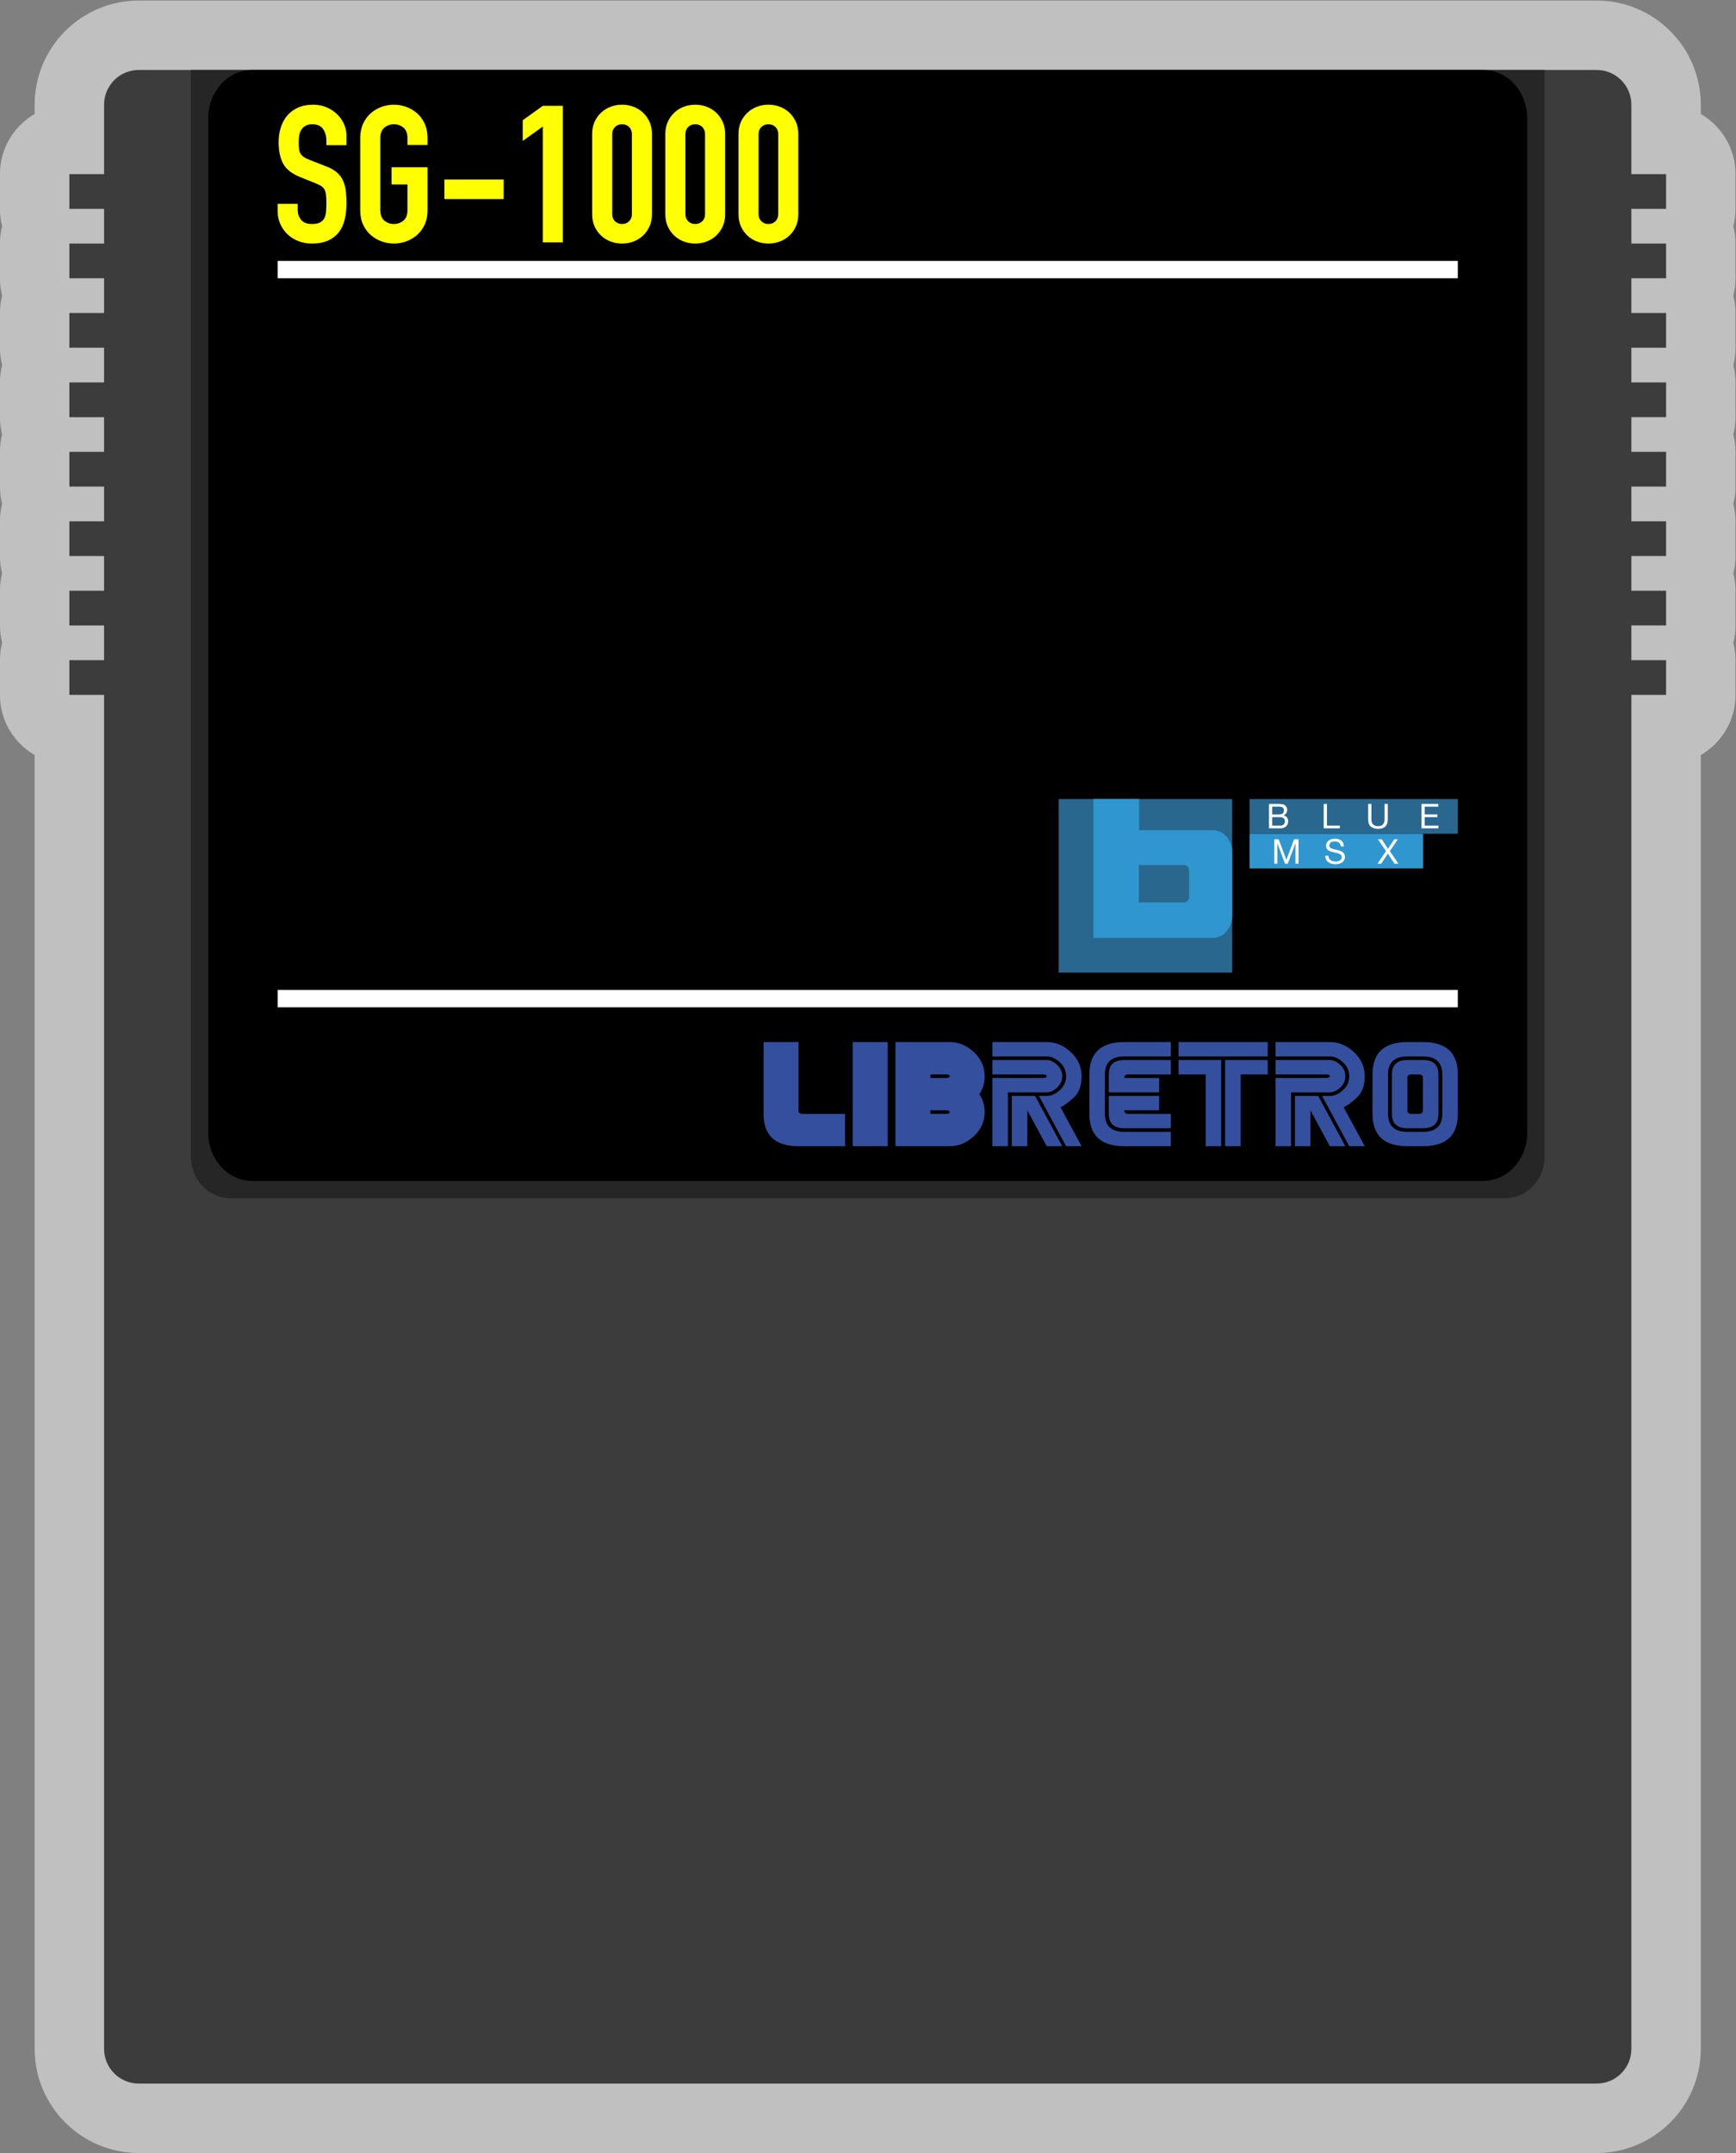 <?xml version="1.0" encoding="UTF-8" standalone="no"?>
<svg
   xmlns:dc="http://purl.org/dc/elements/1.1/"
   xmlns:cc="http://creativecommons.org/ns#"
   xmlns:rdf="http://www.w3.org/1999/02/22-rdf-syntax-ns#"
   xmlns:svg="http://www.w3.org/2000/svg"
   xmlns="http://www.w3.org/2000/svg"
   viewBox="0 0 266.667 330.667"
   height="330.667"
   width="266.667"
   xml:space="preserve"
   id="svg2"
   version="1.1"><rect x="0" y="0" width="266.667" height="330.667" fill="#808080" stroke="none"/><defs
     id="defs6"><clipPath
       id="clipPath18"
       clipPathUnits="userSpaceOnUse"><path
         id="path16"
         d="M 0,256 H 256 V 0 H 0 Z" /></clipPath><clipPath
       id="clipPath26"
       clipPathUnits="userSpaceOnUse"><path
         id="path24"
         d="M 28,252 H 228 V 4 H 28 Z" /></clipPath></defs><g
     transform="matrix(1.333,0,0,-1.333,-37.333,336)"
     id="g10"><g
       id="g12"><g
         clip-path="url(#clipPath18)"
         id="g14"><g
           id="g20"><g
             id="g22" /><g
             id="g34"><g
               style="opacity:0.5"
               id="g32"
               clip-path="url(#clipPath26)"><g
                 id="g30"
                 transform="translate(212,252)"><path
                   id="path28"
                   style="fill:#ffffff;fill-opacity:1;fill-rule:nonzero;stroke:none"
                   d="m 0,0 h -168 c -6.617,0 -12,-5.383 -12,-12 v -1.07 c -2.391,-1.383 -4,-3.969 -4,-6.93 v -4 c 0,-0.691 0.087,-1.361 0.252,-2 -0.165,-0.639 -0.252,-1.309 -0.252,-2 v -4 c 0,-0.691 0.087,-1.361 0.252,-2 -0.165,-0.639 -0.252,-1.309 -0.252,-2 v -4 c 0,-0.691 0.087,-1.361 0.252,-2 -0.165,-0.639 -0.252,-1.309 -0.252,-2 v -4 c 0,-0.691 0.087,-1.361 0.252,-2 -0.165,-0.639 -0.252,-1.309 -0.252,-2 v -4 c 0,-0.691 0.087,-1.361 0.252,-2 -0.165,-0.639 -0.252,-1.309 -0.252,-2 v -4 c 0,-0.691 0.087,-1.361 0.252,-2 -0.165,-0.639 -0.252,-1.309 -0.252,-2 v -4 c 0,-0.691 0.087,-1.361 0.252,-2 -0.165,-0.639 -0.252,-1.309 -0.252,-2 v -4 c 0,-2.961 1.609,-5.547 4,-6.93 V -236 c 0,-6.617 5.383,-12 12,-12 H 0 c 6.617,0 12,5.383 12,12 v 149.07 c 2.391,1.383 4,3.969 4,6.93 v 4 c 0,0.691 -0.087,1.361 -0.252,2 0.165,0.639 0.252,1.309 0.252,2 v 4 c 0,0.691 -0.087,1.361 -0.252,2 0.165,0.639 0.252,1.309 0.252,2 v 4 c 0,0.691 -0.087,1.361 -0.252,2 0.165,0.639 0.252,1.309 0.252,2 v 4 c 0,0.691 -0.087,1.361 -0.252,2 0.165,0.639 0.252,1.309 0.252,2 v 4 c 0,0.691 -0.087,1.361 -0.252,2 0.165,0.639 0.252,1.309 0.252,2 v 4 c 0,0.691 -0.087,1.361 -0.252,2 0.165,0.639 0.252,1.309 0.252,2 v 4 c 0,0.691 -0.087,1.361 -0.252,2 0.165,0.639 0.252,1.309 0.252,2 v 4 c 0,2.961 -1.609,5.547 -4,6.93 V -12 C 12,-5.383 6.617,0 0,0" /></g></g></g></g><g
           transform="translate(220,228)"
           id="g36"><path
             id="path38"
             style="fill:#3c3c3c;fill-opacity:1;fill-rule:nonzero;stroke:none"
             d="m 0,0 v 4 h -4 v 8 c 0,2.209 -1.791,4 -4,4 h -168 c -2.209,0 -4,-1.791 -4,-4 V 4 h -4 V 0 h 4 v -4 h -4 v -4 h 4 v -4 h -4 v -4 h 4 v -4 h -4 v -4 h 4 v -4 h -4 v -4 h 4 v -4 h -4 v -4 h 4 v -4 h -4 v -4 h 4 v -4 h -4 v -4 h 4 v -156 c 0,-2.209 1.791,-4 4,-4 H -8 c 2.209,0 4,1.791 4,4 v 156 h 4 v 4 h -4 v 4 h 4 v 4 h -4 v 4 h 4 v 4 h -4 v 4 h 4 v 4 h -4 v 4 h 4 v 4 h -4 v 4 h 4 v 4 h -4 v 4 h 4 v 4 h -4 v 4 z" /></g><g
           transform="translate(50,244)"
           id="g40"><path
             id="path42"
             style="fill:#262626;fill-opacity:1;fill-rule:nonzero;stroke:none"
             d="M 0,0 V -125.185 C 0,-127.848 2.051,-130 4.588,-130 h 146.824 c 2.537,0 4.588,2.152 4.588,4.815 V 0 Z" /></g><g
           transform="translate(198.933,244)"
           id="g44"><path
             id="path46"
             style="fill:#000000;fill-opacity:1;fill-rule:nonzero;stroke:none"
             d="m 0,0 h -141.867 c -2.802,0 -5.066,-2.488 -5.066,-5.565 v -116.87 c 0,-3.077 2.264,-5.565 5.066,-5.565 H 0 c 2.802,0 5.067,2.488 5.067,5.565 V -5.565 C 5.067,-2.488 2.802,0 0,0" /></g><g
           transform="translate(60,137)"
           id="g48"><path
             id="path50"
             style="fill:#231f20;fill-opacity:1;fill-rule:nonzero;stroke:none"
             d="M 0,0 H 136" /></g><path
           id="path52"
           style="fill:#ffffff;fill-opacity:1;fill-rule:nonzero;stroke:none"
           d="M 196,136 H 60 v 2 h 136 z" /><g
           transform="translate(60,221)"
           id="g54"><path
             id="path56"
             style="fill:#231f20;fill-opacity:1;fill-rule:nonzero;stroke:none"
             d="M 0,0 H 136" /></g><path
           id="path58"
           style="fill:#ffffff;fill-opacity:1;fill-rule:nonzero;stroke:none"
           d="M 196,220 H 60 v 2 h 136 z" /><g
           transform="translate(67.934,235.337)"
           id="g60"><path
             id="path62"
             style="fill:#ffff00;fill-opacity:1;fill-rule:nonzero;stroke:none"
             d="m 0,0 h -2.312 v 0.509 c 0,0.514 -0.125,0.96 -0.375,1.336 -0.249,0.376 -0.668,0.563 -1.257,0.563 -0.318,0 -0.578,-0.058 -0.782,-0.176 C -4.931,2.113 -5.089,1.964 -5.202,1.779 -5.315,1.595 -5.395,1.381 -5.441,1.138 -5.486,0.896 -5.508,0.64 -5.508,0.376 c 0,-0.309 0.011,-0.572 0.034,-0.784 0.022,-0.214 0.079,-0.398 0.17,-0.554 0.09,-0.155 0.222,-0.29 0.396,-0.408 0.174,-0.119 0.412,-0.236 0.714,-0.353 l 1.768,-0.685 c 0.514,-0.192 0.93,-0.417 1.247,-0.674 0.318,-0.259 0.563,-0.561 0.736,-0.907 0.175,-0.347 0.292,-0.744 0.352,-1.194 C -0.03,-5.632 0,-6.143 0,-6.719 0,-7.38 -0.068,-7.995 -0.204,-8.564 c -0.136,-0.566 -0.36,-1.052 -0.669,-1.458 -0.309,-0.405 -0.722,-0.725 -1.235,-0.961 -0.514,-0.235 -1.141,-0.354 -1.882,-0.354 -0.559,0 -1.08,0.097 -1.563,0.288 -0.485,0.191 -0.9,0.453 -1.247,0.784 -0.348,0.333 -0.624,0.727 -0.828,1.183 -0.204,0.455 -0.306,0.95 -0.306,1.48 v 0.84 h 2.312 v -0.707 c 0,-0.413 0.125,-0.785 0.374,-1.116 0.25,-0.331 0.669,-0.497 1.258,-0.497 0.393,0 0.699,0.054 0.919,0.166 0.218,0.109 0.384,0.264 0.498,0.464 0.113,0.198 0.185,0.446 0.216,0.741 0.029,0.293 0.045,0.618 0.045,0.971 0,0.412 -0.016,0.751 -0.045,1.016 -0.031,0.266 -0.095,0.48 -0.193,0.642 -0.099,0.162 -0.235,0.295 -0.408,0.397 -0.174,0.103 -0.405,0.214 -0.692,0.331 l -1.654,0.664 c -0.997,0.397 -1.666,0.924 -2.006,1.581 -0.341,0.654 -0.511,1.476 -0.511,2.463 0,0.588 0.083,1.149 0.25,1.68 0.166,0.529 0.412,0.985 0.736,1.368 0.325,0.384 0.737,0.689 1.235,0.918 0.499,0.228 1.081,0.343 1.746,0.343 0.574,0 1.1,-0.104 1.576,-0.309 0.476,-0.207 0.883,-0.48 1.224,-0.818 0.34,-0.339 0.6,-0.718 0.782,-1.139 C -0.091,1.978 0,1.547 0,1.104 Z" /></g><g
           transform="translate(69.52,236.155)"
           id="g64"><path
             id="path66"
             style="fill:#ffff00;fill-opacity:1;fill-rule:nonzero;stroke:none"
             d="M 0,0 C 0,0.633 0.113,1.192 0.34,1.68 0.567,2.165 0.865,2.566 1.236,2.883 1.606,3.199 2.021,3.438 2.482,3.602 2.943,3.764 3.408,3.845 3.877,3.845 4.344,3.845 4.809,3.764 5.27,3.602 5.731,3.438 6.146,3.199 6.517,2.883 6.887,2.566 7.186,2.165 7.413,1.68 7.639,1.192 7.752,0.633 7.752,0 V -0.797 H 5.44 V 0 C 5.44,0.545 5.285,0.946 4.976,1.203 4.666,1.462 4.299,1.59 3.877,1.59 3.453,1.59 3.086,1.462 2.777,1.203 2.467,0.946 2.312,0.545 2.312,0 v -8.31 c 0,-0.545 0.155,-0.946 0.465,-1.203 0.309,-0.259 0.676,-0.387 1.1,-0.387 0.422,0 0.789,0.128 1.099,0.387 0.309,0.257 0.464,0.658 0.464,1.203 v 2.962 H 3.605 v 1.989 H 7.752 V -8.31 c 0,-0.648 -0.113,-1.212 -0.339,-1.691 -0.227,-0.478 -0.526,-0.875 -0.896,-1.192 -0.371,-0.316 -0.786,-0.557 -1.247,-0.719 -0.461,-0.162 -0.926,-0.243 -1.393,-0.243 -0.469,0 -0.934,0.081 -1.395,0.243 -0.461,0.162 -0.876,0.403 -1.246,0.719 -0.371,0.317 -0.669,0.714 -0.896,1.192 C 0.113,-9.522 0,-8.958 0,-8.31 Z" /></g><path
           id="path68"
           style="fill:#ffff00;fill-opacity:1;fill-rule:nonzero;stroke:none"
           d="m 79.222,231.38 h 6.823 v -2.253 h -6.823 z" /><g
           transform="translate(90.555,237.481)"
           id="g70"><path
             id="path72"
             style="fill:#ffff00;fill-opacity:1;fill-rule:nonzero;stroke:none"
             d="M 0,0 -2.311,-1.658 V 0.728 L 0,2.386 H 2.312 V -13.347 H 0 Z" /></g><g
           transform="translate(98.556,227.381)"
           id="g74"><path
             id="path76"
             style="fill:#ffff00;fill-opacity:1;fill-rule:nonzero;stroke:none"
             d="m 0,0 c 0,-0.324 0.106,-0.593 0.317,-0.806 0.212,-0.214 0.485,-0.32 0.817,-0.32 0.332,0 0.604,0.106 0.816,0.32 0.211,0.213 0.317,0.482 0.317,0.806 v 9.238 c 0,0.324 -0.106,0.592 -0.317,0.806 -0.212,0.214 -0.484,0.32 -0.816,0.32 -0.332,0 -0.605,-0.106 -0.817,-0.32 C 0.106,9.83 0,9.562 0,9.238 Z m -2.311,9.238 c 0,0.531 0.094,1.002 0.283,1.414 0.188,0.411 0.442,0.766 0.759,1.061 0.317,0.295 0.683,0.519 1.099,0.674 0.415,0.155 0.851,0.232 1.304,0.232 0.453,0 0.887,-0.077 1.303,-0.232 0.416,-0.155 0.782,-0.379 1.099,-0.674 0.318,-0.295 0.57,-0.65 0.759,-1.061 C 4.484,10.24 4.579,9.769 4.579,9.238 V 0 C 4.579,-0.531 4.484,-1.002 4.295,-1.414 4.106,-1.827 3.854,-2.18 3.536,-2.475 3.219,-2.769 2.853,-2.994 2.437,-3.149 2.021,-3.304 1.587,-3.381 1.134,-3.381 c -0.453,0 -0.889,0.077 -1.304,0.232 -0.416,0.155 -0.782,0.38 -1.099,0.674 -0.317,0.295 -0.571,0.648 -0.759,1.061 -0.189,0.412 -0.283,0.883 -0.283,1.414 z" /></g><g
           transform="translate(106.989,227.381)"
           id="g78"><path
             id="path80"
             style="fill:#ffff00;fill-opacity:1;fill-rule:nonzero;stroke:none"
             d="m 0,0 c 0,-0.324 0.106,-0.593 0.317,-0.806 0.212,-0.214 0.485,-0.32 0.817,-0.32 0.332,0 0.604,0.106 0.816,0.32 0.211,0.213 0.317,0.482 0.317,0.806 v 9.238 c 0,0.324 -0.106,0.592 -0.317,0.806 -0.212,0.214 -0.484,0.32 -0.816,0.32 -0.332,0 -0.605,-0.106 -0.817,-0.32 C 0.106,9.83 0,9.562 0,9.238 Z m -2.311,9.238 c 0,0.531 0.094,1.002 0.283,1.414 0.188,0.411 0.442,0.766 0.759,1.061 0.317,0.295 0.683,0.519 1.099,0.674 0.415,0.155 0.851,0.232 1.304,0.232 0.453,0 0.887,-0.077 1.303,-0.232 0.416,-0.155 0.782,-0.379 1.099,-0.674 0.318,-0.295 0.57,-0.65 0.759,-1.061 C 4.484,10.24 4.579,9.769 4.579,9.238 V 0 C 4.579,-0.531 4.484,-1.002 4.295,-1.414 4.106,-1.827 3.854,-2.18 3.536,-2.475 3.219,-2.769 2.853,-2.994 2.437,-3.149 2.021,-3.304 1.587,-3.381 1.134,-3.381 c -0.453,0 -0.889,0.077 -1.304,0.232 -0.416,0.155 -0.782,0.38 -1.099,0.674 -0.317,0.295 -0.571,0.648 -0.759,1.061 -0.189,0.412 -0.283,0.883 -0.283,1.414 z" /></g><g
           transform="translate(115.421,227.381)"
           id="g82"><path
             id="path84"
             style="fill:#ffff00;fill-opacity:1;fill-rule:nonzero;stroke:none"
             d="m 0,0 c 0,-0.324 0.106,-0.593 0.317,-0.806 0.212,-0.214 0.485,-0.32 0.817,-0.32 0.332,0 0.604,0.106 0.816,0.32 0.211,0.213 0.317,0.482 0.317,0.806 v 9.238 c 0,0.324 -0.106,0.592 -0.317,0.806 -0.212,0.214 -0.484,0.32 -0.816,0.32 -0.332,0 -0.605,-0.106 -0.817,-0.32 C 0.106,9.83 0,9.562 0,9.238 Z m -2.311,9.238 c 0,0.531 0.094,1.002 0.283,1.414 0.188,0.411 0.442,0.766 0.759,1.061 0.317,0.295 0.683,0.519 1.099,0.674 0.415,0.155 0.851,0.232 1.304,0.232 0.453,0 0.887,-0.077 1.303,-0.232 0.416,-0.155 0.782,-0.379 1.099,-0.674 0.318,-0.295 0.57,-0.65 0.759,-1.061 C 4.484,10.24 4.579,9.769 4.579,9.238 V 0 C 4.579,-0.531 4.484,-1.002 4.295,-1.414 4.106,-1.827 3.854,-2.18 3.536,-2.475 3.219,-2.769 2.853,-2.994 2.437,-3.149 2.021,-3.304 1.587,-3.381 1.134,-3.381 c -0.453,0 -0.889,0.077 -1.304,0.232 -0.416,0.155 -0.782,0.38 -1.099,0.674 -0.317,0.295 -0.571,0.648 -0.759,1.061 -0.189,0.412 -0.283,0.883 -0.283,1.414 z" /></g><g
           transform="translate(150.413,120)"
           id="g86"><path
             id="path88"
             style="fill:#354f9f;fill-opacity:1;fill-rule:nonzero;stroke:none"
             d="M 0,0 H -1.788 L -4.022,4.138 V 0 H -5.81 v 5.793 h 2.681 z M 0,8.069 C 0,7.554 -0.196,7.115 -0.588,6.752 -0.981,6.389 -1.381,6.207 -1.788,6.207 H -6.257 V 0 h -1.788 v 7.862 h 5.81 c 0.298,0 0.447,0.069 0.447,0.207 0,0.138 -0.149,0.207 -0.447,0.207 h -5.81 v 1.655 h 6.257 c 0.407,0 0.807,-0.184 1.2,-0.552 C -0.196,9.011 0,8.575 0,8.069 m 2.235,0 C 2.235,6.984 1.934,6.163 1.333,5.607 0.732,5.051 0.223,4.676 -0.194,4.483 L 2.235,0 H 0.447 l -3.129,5.793 h 0.894 c 0.527,0 1.031,0.223 1.512,0.669 0.482,0.446 0.723,0.982 0.723,1.607 0,0.616 -0.241,1.149 -0.723,1.6 -0.481,0.451 -0.985,0.676 -1.512,0.676 H -8.045 V 12 h 6.257 C -0.765,12 0.161,11.614 0.991,10.841 1.82,10.069 2.235,9.145 2.235,8.069" /></g><g
           transform="translate(153.542,128.276)"
           id="g90"><path
             id="path92"
             style="fill:#354f9f;fill-opacity:1;fill-rule:nonzero;stroke:none"
             d="M 0,0 C 0,2.483 1.341,3.724 4.022,3.724 H 9.386 V 2.069 H 4.022 C 2.533,2.069 1.788,1.379 1.788,0 v -4.552 c 0,-1.379 0.745,-2.069 2.234,-2.069 H 9.386 V -8.276 H 4.022 C 1.341,-8.276 0,-7.034 0,-4.552 Z" /></g><g
           transform="translate(155.776,126.207)"
           id="g94"><path
             id="path96"
             style="fill:#354f9f;fill-opacity:1;fill-rule:nonzero;stroke:none"
             d="M 0,0 V 2.069 C 0,3.172 0.596,3.724 1.788,3.724 H 7.151 V 2.069 H 2.235 C 1.937,2.069 1.788,1.931 1.788,1.655 H 5.81 V 0 Z" /></g><g
           transform="translate(155.776,125.793)"
           id="g98"><path
             id="path100"
             style="fill:#354f9f;fill-opacity:1;fill-rule:nonzero;stroke:none"
             d="M 0,0 H 5.81 V -1.655 H 1.788 c 0,-0.276 0.149,-0.414 0.447,-0.414 H 7.151 V -3.724 H 1.788 C 0.596,-3.724 0,-3.172 0,-2.069 Z" /></g><g
           transform="translate(169.184,129.931)"
           id="g102"><path
             id="path104"
             style="fill:#354f9f;fill-opacity:1;fill-rule:nonzero;stroke:none"
             d="M 0,0 H 4.916 V -1.655 H 1.788 V -9.931 H 0 Z m -0.447,0 v -9.931 h -1.788 v 8.276 H -5.363 V 0 Z M 4.916,0.414 H -5.363 V 2.069 H 4.916 Z" /></g><g
           transform="translate(183.039,120)"
           id="g106"><path
             id="path108"
             style="fill:#354f9f;fill-opacity:1;fill-rule:nonzero;stroke:none"
             d="M 0,0 H -1.788 L -4.022,4.138 V 0 H -5.81 v 5.793 h 2.681 z M 0,8.069 C 0,7.554 -0.196,7.115 -0.588,6.752 -0.981,6.389 -1.381,6.207 -1.788,6.207 H -6.257 V 0 h -1.788 v 7.862 h 5.81 c 0.298,0 0.447,0.069 0.447,0.207 0,0.138 -0.149,0.207 -0.447,0.207 h -5.81 v 1.655 h 6.257 c 0.407,0 0.807,-0.184 1.2,-0.552 C -0.196,9.011 0,8.575 0,8.069 m 2.235,0 C 2.235,6.984 1.934,6.163 1.333,5.607 0.732,5.051 0.223,4.676 -0.194,4.483 L 2.235,0 H 0.447 l -3.129,5.793 h 0.894 c 0.527,0 1.031,0.223 1.512,0.669 0.482,0.446 0.723,0.982 0.723,1.607 0,0.616 -0.241,1.149 -0.723,1.6 -0.481,0.451 -0.985,0.676 -1.512,0.676 H -8.045 V 12 h 6.257 C -0.765,12 0.161,11.614 0.991,10.841 1.82,10.069 2.235,9.145 2.235,8.069" /></g><g
           transform="translate(191.978,127.862)"
           id="g110"><path
             id="path112"
             style="fill:#354f9f;fill-opacity:1;fill-rule:nonzero;stroke:none"
             d="M 0,0 C 0,0.276 -0.149,0.414 -0.447,0.414 H -1.341 C -1.639,0.414 -1.788,0.276 -1.788,0 v -3.724 c 0,-0.276 0.149,-0.414 0.447,-0.414 h 0.894 C -0.149,-4.138 0,-4 0,-3.724 Z M 1.788,0.414 V -4.138 C 1.788,-5.241 1.192,-5.793 0,-5.793 h -1.788 c -1.192,0 -1.787,0.552 -1.787,1.655 v 4.552 c 0,1.103 0.595,1.655 1.787,1.655 H 0 c 1.192,0 1.788,-0.552 1.788,-1.655 m 0.447,0 C 2.235,1.793 1.49,2.483 0,2.483 h -1.788 c -1.489,0 -2.234,-0.69 -2.234,-2.069 v -4.552 c 0,-1.379 0.745,-2.069 2.234,-2.069 H 0 c 1.49,0 2.235,0.69 2.235,2.069 z m 1.787,0 V -4.138 C 4.022,-6.621 2.682,-7.862 0,-7.862 h -1.788 c -2.681,0 -4.022,1.241 -4.022,3.724 v 4.552 c 0,2.483 1.341,3.724 4.022,3.724 H 0 c 2.682,0 4.022,-1.241 4.022,-3.724" /></g><g
           transform="translate(117.951,122.782)"
           id="g114"><path
             id="path116"
             style="fill:#354f9f;fill-opacity:1;fill-rule:nonzero;stroke:none"
             d="M 0,0 C -0.014,0.036 -0.023,0.076 -0.036,0.114 H 0 Z M 2.518,0.942 C 2.22,0.942 2.071,1.08 2.071,1.355 V 9.217 H -1.951 V 0.942 c 0,-2.483 1.341,-3.725 4.022,-3.725 h 5.364 v 3.725 z" /></g><path
           id="path118"
           style="fill:#354f9f;fill-opacity:1;fill-rule:nonzero;stroke:none"
           d="m 126.279,120 h 4.022 v 12 h -4.022 z" /><g
           transform="translate(137.005,127.862)"
           id="g120"><path
             id="path122"
             style="fill:#354f9f;fill-opacity:1;fill-rule:nonzero;stroke:none"
             d="M 0,0 H -1.788 V 0.414 H 0 C 0.298,0.414 0.447,0.345 0.447,0.207 0.447,0.069 0.298,0 0,0 m 0,-4.138 h -1.788 v 0.414 H 0 c 0.298,0 0.447,-0.069 0.447,-0.207 0,-0.138 -0.149,-0.207 -0.447,-0.207 m 4.469,4.345 c 0,1.076 -0.414,2 -1.244,2.772 C 2.396,3.752 1.47,4.138 0.447,4.138 H -5.81 v -12 h 6.257 c 1.023,0 1.949,0.386 2.778,1.159 0.83,0.772 1.244,1.696 1.244,2.772 0,0.782 -0.203,1.467 -0.61,2.055 0.407,0.589 0.61,1.283 0.61,2.083" /></g><path
           id="path124"
           style="fill:#29678f;fill-opacity:1;fill-rule:nonzero;stroke:none"
           d="m 170,140 h -20 v 20 h 20 z" /><g
           transform="translate(165.035,148.731)"
           id="g126"><path
             id="path128"
             style="fill:#3096cf;fill-opacity:1;fill-rule:nonzero;stroke:none"
             d="m 0,0 c 0,-0.354 -0.248,-0.642 -0.555,-0.642 h -5.238 v 4.301 h 5.238 C -0.248,3.659 0,3.372 0,3.018 Z m 2.746,7.677 h -8.508 v 3.592 h -5.272 v -16 h 13.78 c 1.226,0 2.22,1.15 2.22,2.568 V 5.11 c 0,1.418 -0.994,2.567 -2.22,2.567" /></g><path
           id="path130"
           style="fill:#29678f;fill-opacity:1;fill-rule:nonzero;stroke:none"
           d="m 196,156 h -24 v 4 h 24 z" /><path
           id="path132"
           style="fill:#3096cf;fill-opacity:1;fill-rule:nonzero;stroke:none"
           d="m 192,152 h -20 v 4 h 20 z" /><g
           transform="translate(175.55,156.941)"
           id="g134"><path
             id="path136"
             style="fill:#ffffff;fill-opacity:1;fill-rule:nonzero;stroke:none"
             d="M 0,0 C 0.165,0 0.295,0.045 0.388,0.134 0.481,0.223 0.527,0.346 0.527,0.504 0.527,0.596 0.51,0.672 0.476,0.732 0.442,0.793 0.397,0.84 0.341,0.876 0.284,0.911 0.219,0.936 0.146,0.951 0.072,0.965 -0.004,0.972 -0.083,0.972 H -0.937 V 0 Z m -0.189,1.287 c 0.213,0 0.365,0.038 0.459,0.113 0.093,0.074 0.139,0.186 0.139,0.336 0,0.1 -0.015,0.179 -0.047,0.236 C 0.331,2.03 0.287,2.075 0.232,2.106 0.177,2.138 0.113,2.158 0.041,2.167 -0.031,2.176 -0.108,2.181 -0.189,2.181 H -0.937 V 1.287 Z m -0.102,1.209 c 0.06,0 0.125,-10e-4 0.195,-0.002 C -0.027,2.493 0.042,2.489 0.11,2.482 0.178,2.476 0.242,2.466 0.301,2.453 0.36,2.439 0.411,2.42 0.453,2.393 0.544,2.338 0.623,2.262 0.687,2.165 0.751,2.068 0.783,1.949 0.783,1.807 0.783,1.657 0.747,1.528 0.675,1.419 0.603,1.31 0.5,1.23 0.366,1.177 V 1.169 C 0.539,1.133 0.672,1.054 0.764,0.933 0.856,0.812 0.902,0.665 0.902,0.492 0.902,0.39 0.883,0.29 0.846,0.193 0.81,0.096 0.755,0.01 0.683,-0.065 0.611,-0.14 0.522,-0.2 0.415,-0.246 0.309,-0.292 0.186,-0.315 0.047,-0.315 h -1.358 v 2.811 z" /></g><g
           transform="translate(180.918,159.437)"
           id="g138"><path
             id="path140"
             style="fill:#ffffff;fill-opacity:1;fill-rule:nonzero;stroke:none"
             d="M 0,0 V -2.496 H 1.488 V -2.811 H -0.374 V 0 Z" /></g><g
           transform="translate(187.642,156.833)"
           id="g142"><path
             id="path144"
             style="fill:#ffffff;fill-opacity:1;fill-rule:nonzero;stroke:none"
             d="m 0,0 c -0.192,-0.18 -0.465,-0.27 -0.819,-0.27 -0.362,0 -0.645,0.086 -0.848,0.258 -0.204,0.172 -0.305,0.446 -0.305,0.821 v 1.795 h 0.374 V 0.809 c 0,-0.252 0.067,-0.443 0.201,-0.573 0.133,-0.13 0.326,-0.195 0.578,-0.195 0.239,0 0.421,0.065 0.545,0.195 0.125,0.13 0.187,0.321 0.187,0.573 V 2.604 H 0.287 V 0.809 C 0.287,0.449 0.192,0.18 0,0" /></g><g
           transform="translate(193.749,159.437)"
           id="g146"><path
             id="path148"
             style="fill:#ffffff;fill-opacity:1;fill-rule:nonzero;stroke:none"
             d="m 0,0 v -0.315 h -1.567 v -0.894 h 1.461 V -1.524 H -1.567 V -2.496 H 0.012 V -2.811 H -1.941 V 0 Z" /></g><g
           transform="translate(175.358,155.362)"
           id="g150"><path
             id="path152"
             style="fill:#ffffff;fill-opacity:1;fill-rule:nonzero;stroke:none"
             d="M 0,0 0.886,-2.362 1.775,0 H 2.287 V -2.811 H 1.933 v 2.339 H 1.925 L 1.047,-2.811 H 0.728 L -0.15,-0.472 H -0.157 V -2.811 H -0.512 V 0 Z" /></g><g
           transform="translate(182.299,154.979)"
           id="g154"><path
             id="path156"
             style="fill:#ffffff;fill-opacity:1;fill-rule:nonzero;stroke:none"
             d="M 0,0 C -0.125,0.091 -0.284,0.136 -0.478,0.136 -0.557,0.136 -0.635,0.128 -0.711,0.112 -0.787,0.096 -0.854,0.07 -0.913,0.033 -0.972,-0.003 -1.02,-0.053 -1.055,-0.114 c -0.036,-0.062 -0.053,-0.139 -0.053,-0.23 0,-0.087 0.025,-0.157 0.077,-0.211 0.051,-0.054 0.119,-0.098 0.204,-0.132 0.085,-0.034 0.182,-0.062 0.29,-0.085 0.107,-0.022 0.217,-0.046 0.328,-0.072 0.112,-0.027 0.221,-0.058 0.329,-0.093 0.108,-0.035 0.204,-0.083 0.289,-0.144 0.086,-0.06 0.154,-0.136 0.205,-0.228 0.051,-0.092 0.077,-0.207 0.077,-0.346 0,-0.15 -0.034,-0.278 -0.101,-0.384 C 0.523,-2.146 0.438,-2.232 0.333,-2.299 0.228,-2.366 0.11,-2.414 -0.02,-2.445 -0.15,-2.475 -0.279,-2.49 -0.408,-2.49 c -0.157,0 -0.306,0.02 -0.446,0.059 -0.141,0.039 -0.264,0.099 -0.37,0.179 -0.107,0.08 -0.191,0.183 -0.252,0.307 -0.062,0.125 -0.093,0.273 -0.093,0.443 h 0.354 c 0,-0.118 0.023,-0.22 0.069,-0.305 0.046,-0.085 0.107,-0.155 0.182,-0.211 0.074,-0.055 0.161,-0.095 0.261,-0.122 0.1,-0.026 0.202,-0.039 0.307,-0.039 0.084,0 0.169,0.008 0.254,0.024 0.085,0.015 0.162,0.042 0.231,0.08 0.068,0.038 0.123,0.09 0.165,0.156 0.042,0.065 0.063,0.149 0.063,0.252 0,0.097 -0.026,0.176 -0.077,0.236 -0.051,0.06 -0.119,0.11 -0.205,0.148 -0.085,0.038 -0.181,0.068 -0.289,0.092 -0.108,0.024 -0.217,0.048 -0.329,0.073 -0.111,0.025 -0.221,0.054 -0.328,0.087 -0.108,0.032 -0.205,0.076 -0.29,0.129 -0.085,0.054 -0.153,0.124 -0.204,0.209 -0.052,0.085 -0.077,0.192 -0.077,0.321 0,0.142 0.029,0.264 0.086,0.368 0.058,0.104 0.135,0.189 0.231,0.256 0.095,0.067 0.204,0.117 0.326,0.15 0.122,0.032 0.248,0.049 0.376,0.049 0.145,0 0.279,-0.017 0.402,-0.051 C 0.062,0.365 0.171,0.312 0.264,0.238 0.357,0.165 0.43,0.072 0.484,-0.039 0.538,-0.151 0.568,-0.284 0.573,-0.439 H 0.218 C 0.197,-0.237 0.125,-0.09 0,0" /></g><g
           transform="translate(186.796,155.362)"
           id="g158"><path
             id="path160"
             style="fill:#ffffff;fill-opacity:1;fill-rule:nonzero;stroke:none"
             d="M 0,0 H 0.449 L 1.15,-1.098 1.882,0 H 2.299 L 1.37,-1.366 2.358,-2.811 H 1.902 l -0.756,1.162 -0.78,-1.162 h -0.417 l 0.976,1.445 z" /></g></g></g></g></svg>